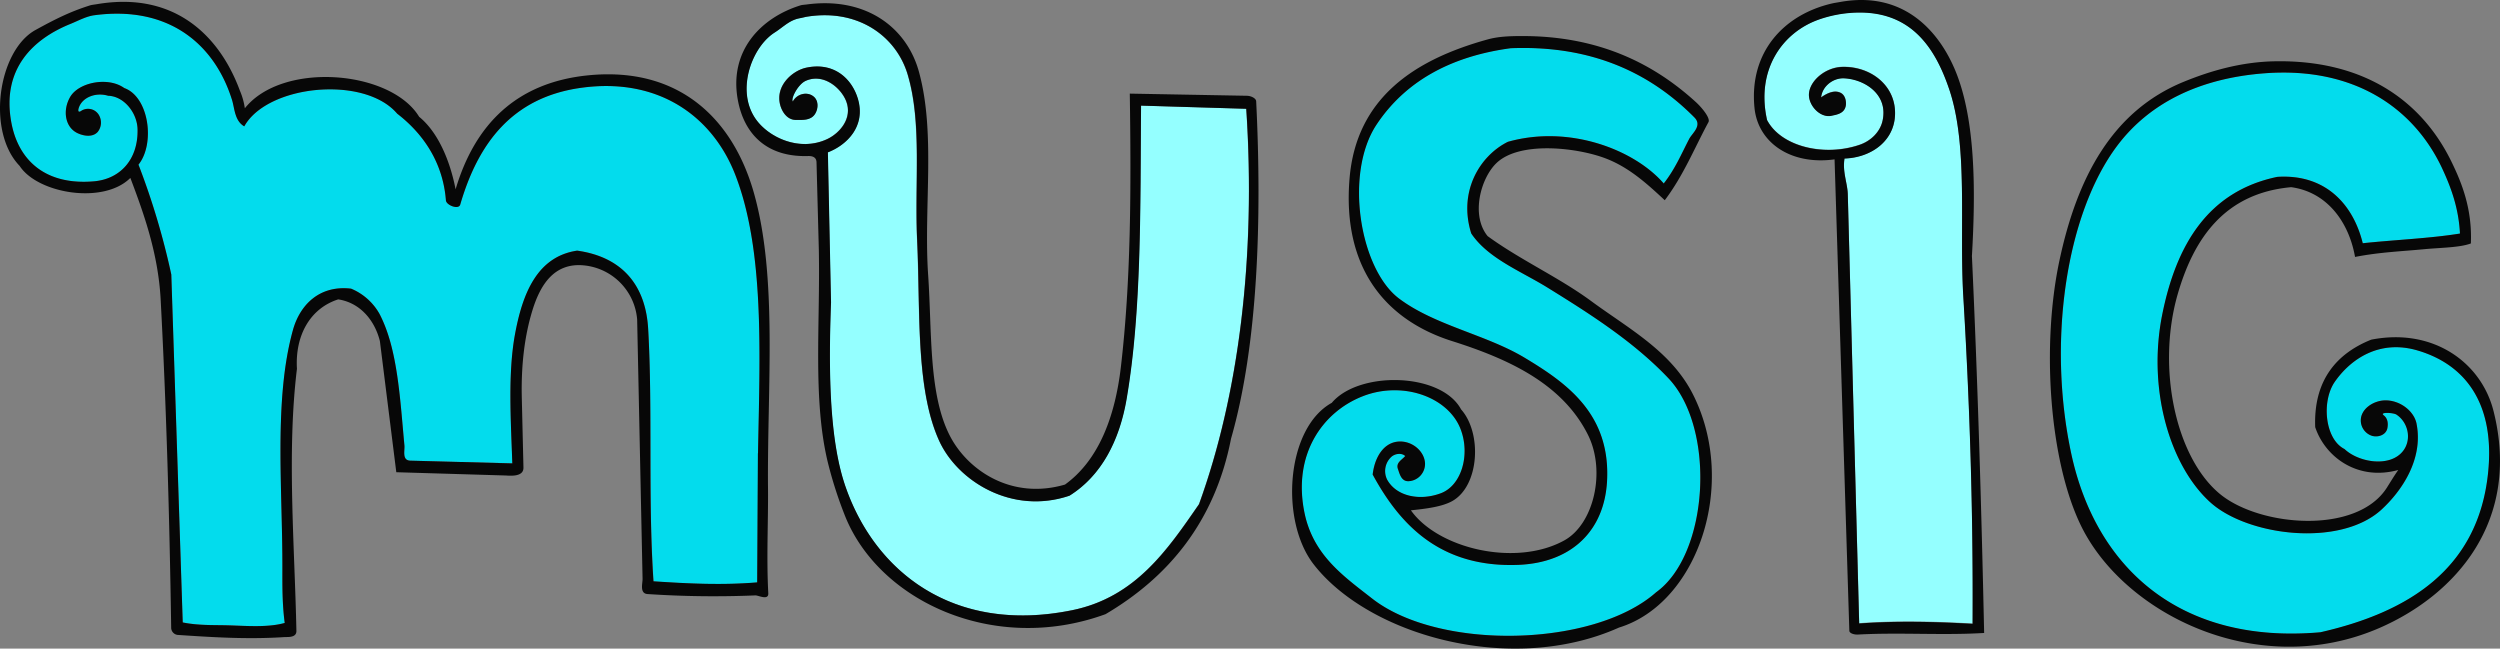 <svg xmlns="http://www.w3.org/2000/svg" width="1080" height="280.21" viewBox="0 0 1080 280.21"><rect x="0" y="0" width="1080" height="280.21" fill="#808080" stroke="none"/><g id="Слой_2" data-name="Слой 2"><g id="Retro08_18439091"><g id="Retro08_18439091-2" data-name="Retro08_18439091"><path d="M251 37.94C221 42.11 206.44 62.25 198.82 88.38c-.69 2.36-6 .26-6.18-1.8-1.3-16.76-10.14-29.09-21.07-37.49-14.15-16.65-56.06-12.49-66 5.5-4.17-2.38-4.16-7.77-5.28-11.39C92.8 19.3 73.14 2.32 40.92 6.56c-3.6.46-7.06 2.38-10.51 3.78C14.57 16.75.35 29.63 5 53.46 8.28 70 20.38 80.11 40.63 78.33c11.3-1 19.07-9.41 18.8-22.43-.15-7.29-6-14.37-12.71-14.53-5.38-1.63-11.32.7-12.73 5.36-.35 1.18-.19 2 1.21 1.09a5.43 5.43.0 0 1 7.47 1.78A6.48 6.48.0 0 1 42.22 57c-2.33 2.6-6.5 1.64-8.87.47C28.11 54.87 27 47.74 30.23 42c3.65-6.5 16.53-8.93 23.43-4 10.75 3.81 13.42 24 6.16 33.1A319.39 319.39.0 0 1 74 118.6l4.94 150.27c7 1.4 13.46 1.05 20 1.26 7.87.25 17.1 1 24.06-1.05-1.14-8.14-1.07-16.48-1-23.11.1-35.06-3.77-73.37 4.58-103.43 2.93-10.53 11.19-19.46 25.11-17.83a25.08 25.08.0 0 1 12.2 10.77c7.91 15 8.9 36.43 10.84 57 .2 2.13-1.13 6.43 2.53 6.53l44.08 1.14c-.64-18.73-1.92-38.83 1.1-55.45 3.28-18 9.65-33.88 26.9-36.45C268.8 111 278.9 123.2 280 142c2 35-.11 72.74 2.37 109.17 15 1 29.54 1.73 44.8.46l.31-55.78c.78-42.24 3-87.78-10-120.65C307.85 50.78 285 33.2 251 37.94z" fill="#03dced"/><path d="M254.41 32.51C222.66 35.57 205 54.25 196.82 81.78c-2.44-12.52-7.61-24.68-15.75-31.33-12.23-20.14-59-24.1-75.3-3.68a30.07 30.07.0 0 0-2.15-7.64C95.09 16 75.82-4 41.75 1.82c-.54.1-2.19.29-2.71.46C29.89 5.13 23 8.75 15.25 13-.86 22-5.92 56.76 8.48 71.67c7.8 12 36.29 16.76 47.83 5.19 5.89 15.55 12 32.63 13.09 52.43 2.48 46.5 3.85 95 4.55 141.92a3.16 3.16.0 0 0 2.74 3.07c15 1 30.34 2 46.27.94 1.31-.08 5.15.36 5.09-2.66-.77-37.17-4.17-77.24.23-113.23-.86-14.47 5.74-26.13 17.83-30 9.38 1.43 15.73 8.93 18 18L171.2 204l47.16 1.41c2 .09 7.93.74 7.77-3.48l-.73-30.79c-.26-14 1.31-26.45 4.66-37.24 3.15-10.12 8.92-20.64 22.34-19.24A25.57 25.57.0 0 1 275.25 138l2.34 112c.06 1.92-1.39 6.39 2.15 6.63a430.8 430.8.0 0 0 46.59.58c1.27-.05 5.75 2.34 5.57-.95-.82-15.32.0-30.25-.12-45.08-.41-43.92 4.3-91.64-6.21-128.23C316.57 51.56 293.57 28.74 254.41 32.51zm73 163.29-.31 55.78c-15.26 1.27-29.78.53-44.8-.46C279.87 214.69 282 177 280 142 278.9 123.2 268.8 111 249.32 108.28c-17.25 2.57-23.62 18.42-26.9 36.45-3 16.62-1.74 36.72-1.1 55.45L177.24 199c-3.66-.1-2.33-4.4-2.53-6.53-1.94-20.6-2.93-42-10.84-57a25.08 25.08.0 0 0-12.2-10.77c-13.92-1.63-22.18 7.3-25.11 17.83C118.21 172.6 122.08 210.91 122 246c0 6.63-.09 15 1 23.11-7 2-16.19 1.3-24.06 1.05-6.57-.21-13 .14-20-1.26L74 118.6A319.39 319.39.0 0 0 59.82 71.13c7.26-9 4.59-29.29-6.16-33.1-6.9-5-19.78-2.53-23.43 4C27 47.74 28.11 54.87 33.35 57.45c2.37 1.17 6.54 2.13 8.87-.47a6.48 6.48.0 0 0 .45-7.38 5.43 5.43.0 0 0-7.47-1.78c-1.4 1-1.56.09-1.21-1.09 1.41-4.66 7.35-7 12.73-5.36 6.7.16 12.56 7.24 12.71 14.53.27 13-7.5 21.44-18.8 22.43C20.38 80.11 8.28 70 5 53.46.35 29.63 14.57 16.75 30.41 10.34 33.86 8.94 37.32 7 40.92 6.56 73.14 2.32 92.8 19.3 100.24 43.2c1.12 3.62 1.11 9 5.28 11.39 10-18 51.9-22.15 66.05-5.5 10.93 8.4 19.77 20.73 21.07 37.49.16 2.06 5.49 4.16 6.18 1.8C206.44 62.25 221 42.11 251 37.94c34-4.74 56.9 12.84 66.51 37.21C330.42 108 328.24 153.56 327.46 195.8z" fill="#070707"/><path d="M492.86 45.61c-.32 44.36.26 88.68-6.21 126.61-3.11 18.19-10.94 33.28-24.67 41.89-24.82 8.46-48.43-6.28-56.36-23.8-10.23-22.59-8.05-56.33-9.47-86.36-1.17-24.85 2.18-50.7-4.08-71.74-4.9-16.48-21.41-28.62-43.65-25-.56.09-2.19.51-2.74.6-4.65.76-7.32 3.83-11.14 6.26-9.73 6.19-16.71 24.71-8.31 37.08 5.53 8.16 19.11 14.56 31.08 8.92 5.3-2.5 11.1-8.93 8.16-16.43C363.23 38 355.65 31.49 348 34.92c-3.43 1.55-6.57 7.85-5.55 8.92 1.64-3.18 6-4.5 8.94-2.16 2.16 1.74 2.14 5 .72 7.42-1.8 3-5.47 2.74-8.36 2.71-4 0-6.3-4-6.94-7.22-1.59-7.92 5.61-14.11 11.44-15.35 11.93-2.55 19.71 4.7 22.32 13.51 3.48 11.75-4.7 19.88-13 23.07l1.36 64.8c-1 27.15-1 58 6 78.85 12.64 37.39 46.81 64.58 98.09 54.16 27.42-5.57 41.25-26.07 54.9-45.82 17.1-47 24.7-106.54 20.43-170.83z" fill="#94ffff"/><path d="M538.55 41.37l-50.48-.93c.62 41.28.52 80.75-3.86 118.15-2.56 21.84-9.77 40.37-24.13 50.74-22.95 6.72-41.81-6-49.57-20.75-9.44-18-7.86-45-9.55-69.77-2-29.22 3.37-61.15-4-87.87-5.31-19.21-23-32.46-48.56-29-.49.06-1.92.18-2.38.31-17.1 5.21-31.49 19.66-27.17 41.52 2.7 13.65 11.89 24.26 30.41 23.63 1.46.0 3.36.32 3.47 2.63l1 37.78c.64 32.43-2.63 64.37 3.76 91.41A179.06 179.06.0 0 0 364.71 222c14.27 37.33 64.4 61 112.88 43.32 27.18-16 47.25-40 54.22-75.82 11.68-40.73 13.36-94.87 10.86-145.76C542.61 42.51 540.57 41.39 538.55 41.37zM518 217.81c-13.65 19.75-27.48 40.25-54.9 45.82-51.28 10.42-85.45-16.77-98.09-54.16-7-20.83-7-51.7-6-78.85l-1.36-64.8c8.26-3.19 16.44-11.32 13-23.07-2.61-8.81-10.39-16.06-22.32-13.51-5.83 1.24-13 7.43-11.44 15.35.64 3.26 2.94 7.19 6.94 7.22 2.89.0 6.56.31 8.36-2.71 1.42-2.38 1.44-5.68-.72-7.42-2.9-2.34-7.3-1-8.94 2.16-1-1.07 2.12-7.37 5.55-8.92 7.65-3.43 15.23 3 17.47 8.74 2.94 7.5-2.86 13.93-8.16 16.43-12 5.64-25.55-.76-31.08-8.92-8.4-12.37-1.42-30.89 8.31-37.08 3.82-2.43 6.49-5.5 11.14-6.26.55-.09 2.18-.51 2.74-.6 22.24-3.64 38.75 8.5 43.65 25 6.26 21 2.91 46.89 4.08 71.74 1.42 30-.76 63.77 9.47 86.36 7.93 17.52 31.54 32.26 56.36 23.8 13.73-8.61 21.56-23.7 24.67-41.89 6.47-37.93 5.89-82.25 6.21-126.61L538.39 47C542.66 111.27 535.06 170.8 518 217.81z" fill="#070707"/><path d="M1044.47 151.41c-16.63-4.94-29.08 3.81-35.85 13.56-5.82 8.41-4.26 24.76 4.22 29 6.14 5.84 19.88 8.14 25.44.66 3.59-4.83 2.12-12.13-3-15.53-1.29-.85-7.45-1.2-5.52.29 1.76 1.35 2 3.46 1.62 5.5-.54 3-3.87 4.14-6.6 3.4a7 7 0 0 1-4.9-6.57c-.07-5.07 5.47-8.7 10.54-8.76 6.38-.08 12.45 4.62 13.53 10 3.08 15.42-6.47 29.3-15.22 37.26-18 16.37-58 11.28-74-3.35-17.42-15.94-27.08-48.92-20.62-81 6-30 19.67-53.23 49.71-59.47 21-1.37 32.83 12.12 36.91 28.67 13.75-1.47 29.09-2.08 42-4.19-.6-10.91-3.75-19.64-7.58-27.9-12.3-26.48-38.3-44.19-76.64-41.34-28.62 2.13-50.2 13.1-63.89 31.35-22 29.35-30.25 84.39-19.83 133 10.51 49 46.62 82.6 107.66 77.2 38-8.65 68-27.29 72.4-68.65C1077.9 175.5 1066 157.81 1044.47 151.41z" fill="#03dced"/><path d="M1077.18 177.48c-5.26-20.77-25.92-36-52.8-30.75-14.62 5.84-25 17.24-24.21 37.8 4.3 12.91 18.31 23.34 35.88 18.5-2 2.87-3.47 5.36-4.94 7.67-13 20.37-54.79 16.87-72 2.78-19.13-15.67-27.51-54.31-18.39-86.24 7-24.33 20.41-43.81 49.09-46.38C1005.37 83 1014.73 96 1017.38 111c10.63-2.07 20-2.4 29.79-3.34 7-.67 15.48-.68 20.25-2.49.6-14.8-3.79-25.94-8.5-35.54C1046 43.3 1021 25.75 982.58 26.48c-14.48.28-27.77 4.17-39.16 8.83C912.29 48 897.26 77 889.7 112.45c-7.84 36.7-4.41 86.32 9.2 114.47 18.47 38.22 76.38 67.23 129 44.37C1060.77 257 1089.23 225.09 1077.18 177.48zm-2.35 27c-4.36 41.36-34.4 60-72.4 68.65-61 5.4-97.15-28.19-107.66-77.2C884.35 147.35 892.6 92.31 914.6 63c13.69-18.25 35.27-29.22 63.89-31.35 38.34-2.85 64.34 14.86 76.64 41.34 3.83 8.26 7 17 7.58 27.9-12.93 2.11-28.27 2.72-42 4.19-4.08-16.55-15.88-30-36.91-28.67-30 6.24-43.68 29.48-49.71 59.47-6.46 32.12 3.2 65.1 20.62 81 16 14.63 56 19.72 74 3.35 8.75-8 18.3-21.84 15.22-37.26-1.08-5.4-7.15-10.1-13.53-10-5.07.06-10.61 3.69-10.54 8.76a7 7 0 0 0 4.9 6.57c2.73.74 6.06-.44 6.6-3.4.37-2 .14-4.15-1.62-5.5-1.93-1.49 4.23-1.14 5.52-.29 5.14 3.4 6.61 10.7 3 15.53-5.56 7.48-19.3 5.18-25.44-.66-8.48-4.23-10-20.58-4.22-29 6.77-9.75 19.22-18.5 35.85-13.56C1066 157.81 1077.9 175.5 1074.83 204.48z" fill="#070707"/><path d="M668.39 124.15c-11.47-7.08-25.61-12.54-32.83-23.32-5.74-18.25 3.79-33.64 15.82-39.59 26.42-7.42 54.52 3.28 67.33 18 5-6.39 7.51-12.57 11-19.26 1.28-2.44 5.77-5.72 2.26-9.26-18.07-18.26-43.11-31.39-79.43-29.92h0c-26.67 3.6-45.79 14.86-57.84 32.87-14.14 21.12-7.39 62.5 9.66 75.28 15.5 11.63 37.53 15.54 54.19 25.53 18.3 11 37.11 24.31 35.66 53.11C693.13 229.28 678.89 243 656.11 244c-34.41 1.45-51.68-17.92-63.15-39 .82-7.21 4.53-13.62 10.89-14.23 6-.57 11.43 4 11.72 9.31a7.49 7.49.0 0 1-7.11 7.79c-3.21.13-3.89-3.37-4.57-5.21-1-2.8 1.65-3.92 3.12-5.66-1.51-1.48-4.45-1.06-6 .37a8.35 8.35.0 0 0-1.86 9.71c3.86 7.26 13.92 9.51 23.24 6 8.89-3.32 12.69-16.41 8.7-27.32-5.17-14.15-24.87-21.3-42.14-14.7-17.72 6.77-30.75 25.42-25.38 50.78 3.83 18.06 16.81 27.07 29.13 36.7 28.93 22.62 95.57 21.14 122.56-2.55 23-16.34 26.13-70.83 5.49-92.63C705.87 147.69 687.16 135.75 668.39 124.15z" fill="#03dced"/><path d="M687.3 130c-13.82-10.16-30.69-17.8-44.65-28-7.34-9-3-25 3.81-31.54 9.71-9.36 33.48-6.89 46.14-2.41 10.74 3.8 18.79 11.22 26.58 18.45 8.1-10.72 12.83-22.57 18.89-33.76.88-1.64-2.68-6.1-5.47-8.65-18.07-16.47-41.82-28.63-75.24-28.51-5.45.0-10.25.21-14.79 1.48C611.32 25.72 585.88 42.1 583 77.2c-3.16 38.29 15.28 61 44.42 70.19 24.33 7.71 47.5 18.36 58.55 40.4 7.86 15.67 2.64 38.59-10.2 45.67-21.06 11.61-54.58 3.49-66.26-13 6.46-.68 13.36-1.49 17.87-4 11.75-6.61 12.92-29.38 3.8-39.61-8.58-16-44.12-16.74-55.86-2.82-19.69 10.84-22.53 50.79-7.84 69.74 23.65 30.53 85.16 48.26 131.93 27.34 34.11-10.5 51.43-62 32-100.64C722 151.74 703.6 142 687.3 130zm28 126c-27 23.69-93.63 25.17-122.56 2.55-12.32-9.63-25.3-18.64-29.13-36.7-5.37-25.36 7.66-44 25.38-50.78 17.27-6.6 37 .55 42.14 14.7 4 10.91.19 24-8.7 27.32-9.32 3.47-19.38 1.22-23.24-6a8.35 8.35.0 0 1 1.86-9.71c1.55-1.43 4.49-1.85 6-.37-1.47 1.74-4.15 2.86-3.12 5.66.68 1.84 1.36 5.34 4.57 5.21a7.49 7.49.0 0 0 7.11-7.79c-.29-5.26-5.73-9.88-11.72-9.31-6.36.61-10.07 7-10.89 14.23 11.47 21.07 28.74 40.44 63.15 39 22.78-1 37-14.71 38.11-36.38 1.45-28.8-17.36-42.13-35.66-53.11-16.66-10-38.69-13.9-54.19-25.53-17-12.78-23.8-54.16-9.66-75.28 12-18 31.17-29.27 57.84-32.87h0C688.86 19.36 713.9 32.49 732 50.75c3.51 3.54-1 6.82-2.26 9.26-3.49 6.69-6 12.87-11 19.26-12.81-14.75-40.91-25.45-67.33-18-12 5.95-21.56 21.34-15.82 39.59 7.22 10.78 21.36 16.24 32.83 23.32 18.77 11.6 37.48 23.54 52.36 39.25C741.39 185.2 738.31 239.69 715.26 256z" fill="#070707"/><path d="M842.12 38.67C835.87 20.06 825 3.51 799.29 5.5a53.77 53.77.0 0 0-13.2 2.74c-16.17 5.53-27.58 21.89-22.72 43.55 6 11.46 24.67 16 40.08 10.66 4.79-1.65 8.8-5.58 9.85-10.5 2.45-11.52-8.13-17.86-16.76-18.2-4.53-.17-9.28 3.3-9.82 8.24 2.3-1.58 5.52-3.32 8.35-2 2.2 1 2.57 3.94 2.32 5.5-.57 3.51-3.94 3.94-6.16 4.43-5.08 1.12-10.43-4.86-9.71-10 .78-5.6 7.4-10.95 14.46-11.1 11.56-.26 21.89 7.21 22.64 18.58.84 12.88-9.86 20.66-21.79 21-.94 5.77 1.24 10.52 1.41 15.35l4.94 185.45c16.35-1.19 32.93-.75 49 .14.28-49-1.27-95.48-4-141.71C846.39 97.55 850.33 63.13 842.12 38.67z" fill="#94ffff"/><path d="M844.27 29.49c-7.58-17.43-23-33.32-49.1-28.67-.73.13-2.91.48-3.63.65-20.87 4.79-36 21-33.6 45.12 1.48 15 15.61 24.85 34.59 22.26l6.38 203.61c0 1.16 2.19 1.75 3.63 1.67 18.26-1 36.56.41 54.61-.69-1.2-55.39-2.8-109.1-5.28-162.84C853.51 82.42 853.55 50.87 844.27 29.49zm7.89 240c-16-.89-32.63-1.33-49-.14L798.24 83.85c-.17-4.83-2.35-9.58-1.41-15.35 11.93-.39 22.63-8.17 21.79-21-.75-11.37-11.08-18.84-22.64-18.58-7.06.15-13.68 5.5-14.46 11.1-.72 5.13 4.63 11.11 9.71 10 2.22-.49 5.59-.92 6.16-4.43.25-1.56-.12-4.45-2.32-5.5-2.83-1.36-6.05.38-8.35 2 .54-4.94 5.29-8.41 9.82-8.24 8.63.34 19.21 6.68 16.76 18.2-1 4.92-5.06 8.85-9.85 10.5-15.41 5.32-34.08.8-40.08-10.66-4.86-21.66 6.55-38 22.72-43.55a53.77 53.77.0 0 1 13.2-2.74c25.66-2 36.58 14.56 42.83 33.17 8.21 24.46 4.27 58.88 6 89.06C850.89 174 852.44 220.4 852.16 269.44z" fill="#070707"/></g></g></g></svg>